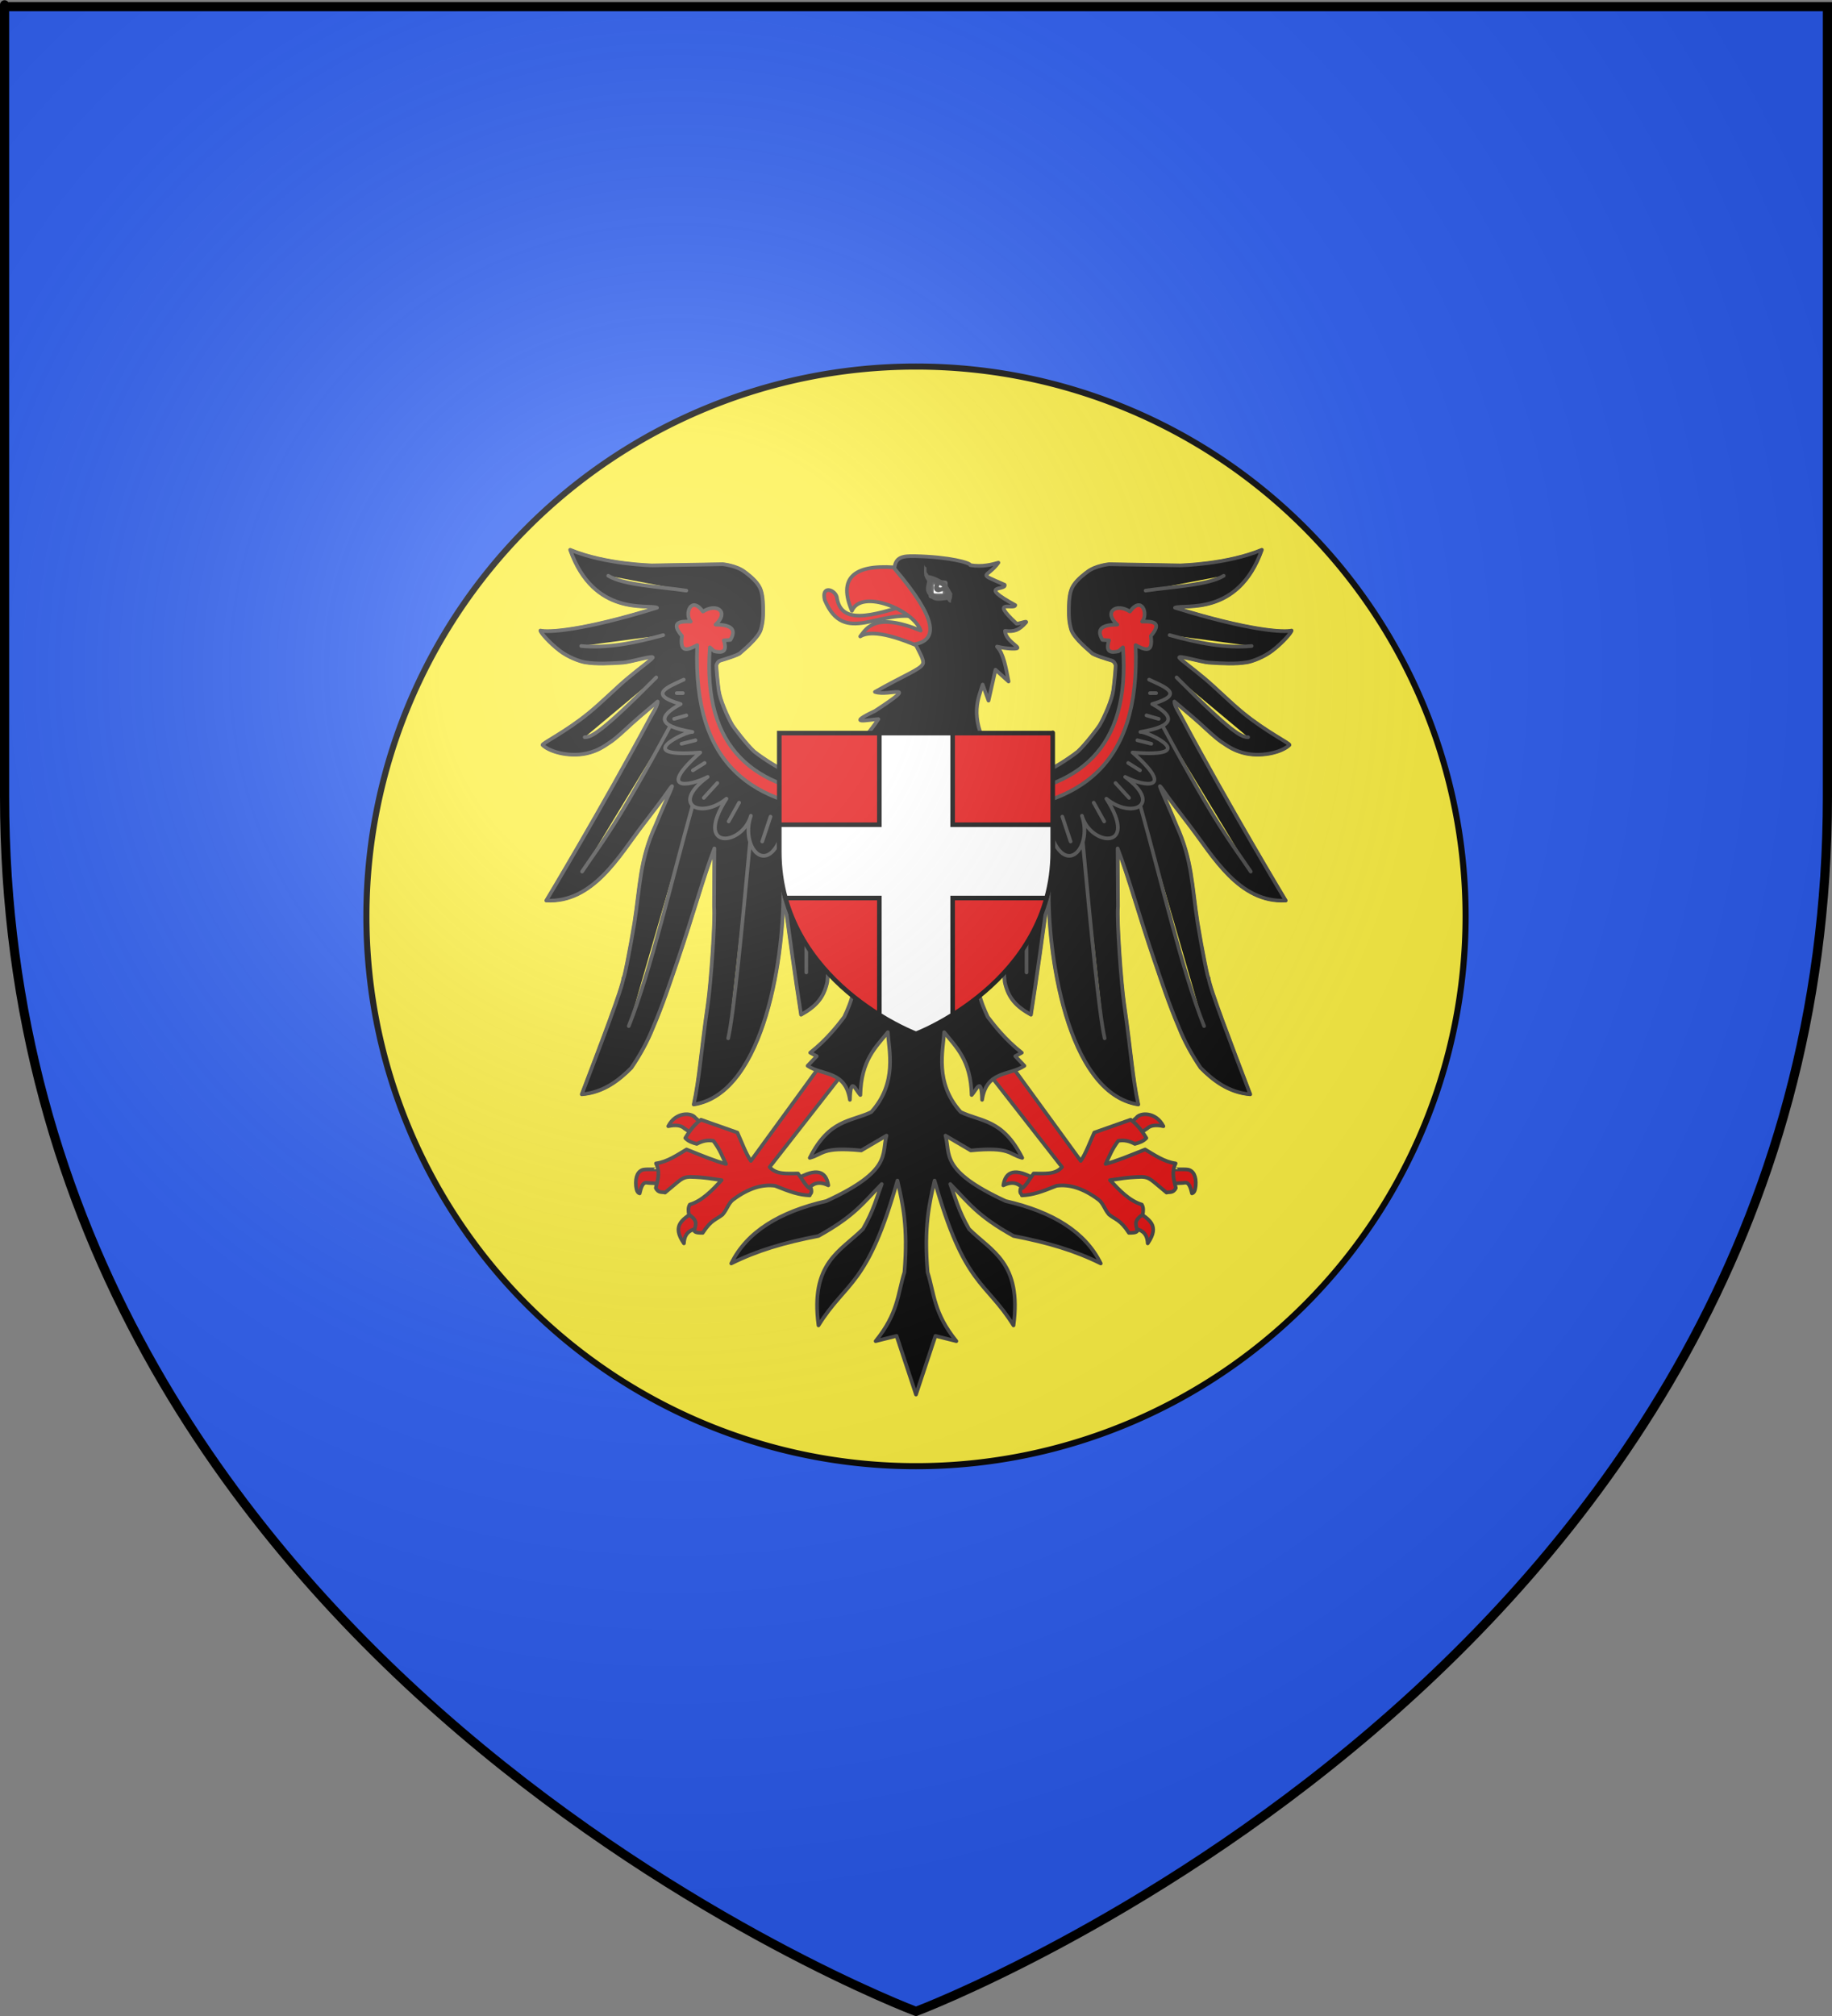 <?xml version="1.0" encoding="UTF-8" standalone="no"?>
<!-- Created with Inkscape (http://www.inkscape.org/) -->
<svg
   xmlns:svg="http://www.w3.org/2000/svg"
   xmlns="http://www.w3.org/2000/svg"
   xmlns:xlink="http://www.w3.org/1999/xlink"
   version="1.0"
   width="600"
   height="660"
   id="svg2">
  <rect width="100%" height="100%" fill="#808080" stroke="none"/>
  <desc
     id="desc4">Flag of Canton of Valais (Wallis)</desc>
  <defs
     id="defs6">
    <linearGradient
       id="linearGradient2893">
      <stop
         id="stop2895"
         style="stop-color:#ffffff;stop-opacity:0.314"
         offset="0" />
      <stop
         id="stop2897"
         style="stop-color:#ffffff;stop-opacity:0.251"
         offset="0.19" />
      <stop
         id="stop2901"
         style="stop-color:#6b6b6b;stop-opacity:0.125"
         offset="0.6" />
      <stop
         id="stop2899"
         style="stop-color:#000000;stop-opacity:0.125"
         offset="1" />
    </linearGradient>
    <linearGradient
       id="linearGradient2885">
      <stop
         id="stop2887"
         style="stop-color:#ffffff;stop-opacity:1"
         offset="0" />
      <stop
         id="stop2891"
         style="stop-color:#ffffff;stop-opacity:1"
         offset="0.229" />
      <stop
         id="stop2889"
         style="stop-color:#000000;stop-opacity:1"
         offset="1" />
    </linearGradient>
    <linearGradient
       id="linearGradient2955">
      <stop
         id="stop2867"
         style="stop-color:#fd0000;stop-opacity:1"
         offset="0" />
      <stop
         id="stop2873"
         style="stop-color:#e77275;stop-opacity:0.659"
         offset="0.5" />
      <stop
         id="stop2959"
         style="stop-color:#000000;stop-opacity:0.323"
         offset="1" />
    </linearGradient>
    <radialGradient
       cx="225.524"
       cy="218.901"
       r="300"
       fx="225.524"
       fy="218.901"
       id="radialGradient2961"
       xlink:href="#linearGradient2955"
       gradientUnits="userSpaceOnUse"
       gradientTransform="matrix(-4.167939e-4,2.183,-1.884,-3.599562e-4,615.597,-289.121)" />
    <polygon
       points="0,-1 0.588,0.809 -0.951,-0.309 0.951,-0.309 -0.588,0.809 0,-1 "
       transform="scale(53,53)"
       id="star" />
    <clipPath
       id="clip">
      <path
         d="M 0,-200 L 0,600 L 300,600 L 300,-200 L 0,-200 z"
         id="path10" />
    </clipPath>
    <radialGradient
       cx="225.524"
       cy="218.901"
       r="300"
       fx="225.524"
       fy="218.901"
       id="radialGradient1911"
       xlink:href="#linearGradient2955"
       gradientUnits="userSpaceOnUse"
       gradientTransform="matrix(-4.167939e-4,2.183,-1.884,-3.599562e-4,615.597,-289.121)" />
    <radialGradient
       cx="225.524"
       cy="218.901"
       r="300"
       fx="225.524"
       fy="218.901"
       id="radialGradient2865"
       xlink:href="#linearGradient2955"
       gradientUnits="userSpaceOnUse"
       gradientTransform="matrix(0,1.749,-1.593,-1.049767e-7,551.788,-191.29)" />
    <radialGradient
       cx="225.524"
       cy="218.901"
       r="300"
       fx="225.524"
       fy="218.901"
       id="radialGradient2871"
       xlink:href="#linearGradient2955"
       gradientUnits="userSpaceOnUse"
       gradientTransform="matrix(0,1.386,-1.323,-5.741131e-8,-158.082,-109.541)" />
    <radialGradient
       cx="221.445"
       cy="226.331"
       r="300"
       fx="221.445"
       fy="226.331"
       id="radialGradient3163"
       xlink:href="#linearGradient2893"
       gradientUnits="userSpaceOnUse"
       gradientTransform="matrix(1.353,0,0,1.349,-77.629,-85.747)" />
  </defs>
  <g
     id="layer3"
     style="display:inline">
    <path
       d="M 300,658.5 C 300,658.5 598.5,546.18 598.5,260.728 C 598.5,-24.723 598.5,2.176 598.5,2.176 L 1.5,2.176 L 1.5,260.728 C 1.5,546.18 300,658.5 300,658.5 z"
       id="path2855"
       style="fill:#2b5df2;fill-opacity:1;fill-rule:evenodd;stroke:none;stroke-width:1px;stroke-linecap:butt;stroke-linejoin:miter;stroke-opacity:1" />
    <path
       d="M 480,300 A 180,180 0 1 1 120,300 A 180,180 0 1 1 480,300 z"
       id="path2410"
       style="fill:#fcef3c;fill-opacity:1;stroke:#000000;stroke-width:2;stroke-linejoin:bevel;stroke-miterlimit:4;stroke-dasharray:none;stroke-opacity:1" />
    <g
       transform="matrix(0.2,0,0,0.2,228.493,210.02)"
       id="g2675"
       style="opacity:1;stroke:#404040;stroke-opacity:1;display:inline">
      <g
         id="g42915"
         style="stroke:#404040;stroke-opacity:1">
        <g
           id="g5442"
           style="stroke:#404040;stroke-opacity:1">
          <path
             d="M 233.939,227.532 L 224.343,220.966 C 219.797,223.239 159.188,216.925 143.278,211.37 C 127.368,205.814 95.713,182.999 92.518,180.055 C 79.697,168.244 58.899,140.525 56.885,137.123 C 48.869,123.588 36.605,95.411 34.495,80.007 C 32.377,64.54 30.228,39.618 30.733,38.356 C 31.238,37.093 32.625,32.504 37.465,31.057 C 42.909,29.43 66.233,22.38 69.494,19.004 C 72.102,16.304 99.344,-5.198 103.507,-19.728 C 107.073,-32.173 107.208,-40.916 107.208,-50.007 C 107.208,-59.099 107.165,-72.952 103.63,-83.812 C 100.094,-94.671 90.036,-104.346 76.399,-114.448 C 62.762,-124.549 41.253,-126.526 41.253,-126.526 L -74.201,-124.567 C -74.318,-124.544 -150.84,-126.012 -208.803,-150.099 C -169.783,-39.966 -80.627,-61.629 -66.581,-55.311 C -188.695,-17.366 -245.587,-14.683 -257.5,-17.935 C -257.314,-14.617 -242.587,2.315 -225.742,15.166 C -212.116,25.561 -193.235,32.637 -184.264,34.088 C -165.452,37.131 -144.752,35.976 -122.413,34.547 C -109.915,33.747 -70.389,21.524 -73.652,26.512 C -76.213,30.425 -93.772,42.635 -115.258,60.705 C -134.135,76.581 -156.009,98.712 -177.587,116.458 C -216.178,148.196 -256.217,167.28 -253.964,169.448 C -241.226,181.709 -205.794,190.426 -176.375,181.76 C -163.746,178.04 -155.885,173.576 -142.087,164.039 C -131.424,156.67 -116.59,142.323 -107.795,134.386 C -91.104,119.322 -75.424,106.858 -65.571,98.233 C -65.602,105.009 -70.82,112.274 -77.188,123.991 C -156.99,272.989 -247.904,424.007 -247.904,424.007 C -171.49,428.22 -128.32,350.517 -91.57,302.619 C -44.795,241.657 -55.478,254.415 -45.368,240.664 C -35.258,226.913 -47.784,249.343 -69.107,301.273 C -94.936,357.625 -94.273,400.799 -103.56,460.133 C -110.721,504.413 -121.358,556.917 -121.634,550.781 C -122.633,565.563 -159.303,660.959 -189.82,741.195 C -153.763,738.288 -127.885,717.343 -108.502,697.758 C -94.108,676.437 -82.157,654.764 -73.147,632.098 C -56.727,593.861 -44.836,557.255 -32.868,522.291 C -7.793,449.04 9.71,384.384 27.363,338.649 L 26.802,433.751 C 28.93,456.471 21.46,560.497 16.832,592.335 C 5.579,669.75 2.861,715.707 -6.477,757.862 C 112.195,739.399 142.733,502.353 139.995,404.814 C 149.76,477.766 159.525,548.614 169.289,610.885 C 193.006,597.647 206.402,584.027 212.221,557.347 C 217.44,483.571 223.669,420.134 228.888,357.842 L 277.881,262.887 L 233.939,227.532 z"
             id="path2764"
             style="fill:none;fill-opacity:1;fill-rule:nonzero;stroke:#404040;stroke-width:5;stroke-linecap:butt;stroke-linejoin:round;marker:none;marker-start:none;marker-mid:none;marker-end:none;stroke-miterlimit:4;stroke-dashoffset:0;stroke-opacity:1;visibility:visible;display:inline;overflow:visible" />
          <path
             d="M 481.132,227.532 L 490.729,220.966 C 495.274,223.239 555.883,216.925 571.793,211.37 C 587.703,205.814 619.358,182.999 622.553,180.055 C 635.375,168.244 656.173,140.525 658.187,137.123 C 666.202,123.588 678.466,95.411 680.576,80.007 C 682.694,64.54 684.844,39.618 684.339,38.356 C 683.834,37.093 682.446,32.504 677.607,31.057 C 672.163,29.43 648.838,22.38 645.578,19.004 C 642.969,16.304 615.728,-5.198 611.564,-19.728 C 607.999,-32.173 607.863,-40.916 607.863,-50.007 C 607.863,-59.099 607.906,-72.952 611.442,-83.812 C 614.977,-94.671 625.035,-104.346 638.673,-114.448 C 652.31,-124.549 673.819,-126.526 673.819,-126.526 L 789.272,-124.567 C 789.389,-124.544 865.911,-126.012 923.875,-150.099 C 884.854,-39.966 795.698,-61.629 781.652,-55.311 C 903.766,-17.366 960.659,-14.683 972.571,-17.935 C 972.385,-14.617 957.658,2.315 940.814,15.166 C 927.188,25.561 908.306,32.637 899.335,34.088 C 880.523,37.131 859.823,35.976 837.484,34.547 C 824.986,33.747 785.46,21.524 788.724,26.512 C 791.284,30.425 808.843,42.635 830.329,60.705 C 849.207,76.581 871.081,98.712 892.658,116.458 C 931.25,148.196 971.288,167.28 969.036,169.448 C 956.298,181.709 920.866,190.426 891.446,181.76 C 878.817,178.04 870.957,173.576 857.158,164.039 C 846.495,156.67 831.661,142.323 822.866,134.386 C 806.175,119.322 790.495,106.858 780.642,98.233 C 780.674,105.009 785.891,112.274 792.259,123.991 C 872.061,272.989 962.975,424.007 962.975,424.007 C 886.561,428.22 843.391,350.517 806.641,302.619 C 759.867,241.657 770.55,254.415 760.439,240.664 C 750.329,226.913 762.856,249.343 784.178,301.273 C 810.007,357.625 809.345,400.799 818.632,460.133 C 825.792,504.413 836.429,556.917 836.706,550.781 C 837.704,565.563 874.374,660.959 904.891,741.195 C 868.834,738.288 842.957,717.343 823.574,697.758 C 809.179,676.437 797.229,654.764 788.218,632.098 C 771.798,593.861 759.908,557.255 747.939,522.291 C 722.864,449.04 705.362,384.384 687.708,338.649 L 688.269,433.751 C 686.142,456.471 693.611,560.497 698.239,592.335 C 709.493,669.75 712.21,715.707 721.548,757.862 C 602.876,739.399 572.338,502.353 575.076,404.814 C 565.311,477.766 555.547,548.614 545.782,610.885 C 522.065,597.647 508.669,584.027 502.85,557.347 C 497.631,483.571 491.402,420.134 486.183,357.842 L 437.19,262.887 L 481.132,227.532 z"
             id="path5440"
             style="fill:none;fill-opacity:1;fill-rule:nonzero;stroke:#404040;stroke-width:5;stroke-linecap:butt;stroke-linejoin:round;marker:none;marker-start:none;marker-mid:none;marker-end:none;stroke-miterlimit:4;stroke-dashoffset:0;stroke-opacity:1;visibility:visible;display:inline;overflow:visible" />
        </g>
        <g
           id="g14357"
           style="fill:#ffffff;fill-opacity:1;stroke:#404040;stroke-width:6;stroke-linecap:round;stroke-linejoin:round;stroke-miterlimit:4;stroke-dasharray:none;stroke-opacity:1">
          <g
             id="g12549"
             style="fill:#ffffff;fill-opacity:1;stroke:#404040;stroke-width:6;stroke-linecap:round;stroke-linejoin:round;stroke-miterlimit:4;stroke-dasharray:none;stroke-opacity:1">
            <g
               id="g12543"
               style="fill:#ffffff;fill-opacity:1;stroke:#404040;stroke-width:6;stroke-linecap:round;stroke-linejoin:round;stroke-miterlimit:4;stroke-dasharray:none;stroke-opacity:1">
              <path
                 d="M -54.394,887.559 C -54.3,886.984 -53.496,863.979 -53.511,864.178 C -53.525,864.377 -83.426,863.387 -88.58,864.488 C -97.384,866.37 -102.415,875.394 -101.015,891.243 C -100.21,896.499 -99.675,902.025 -94.954,903.365 C -90.172,881.355 -84.363,886.272 -79.29,886.349 C -73.159,886.443 -54.488,888.135 -54.394,887.559 z"
                 id="path6333"
                 style="opacity:1;fill:#e20909;fill-opacity:1;fill-rule:nonzero;stroke:#404040;stroke-width:6;stroke-linecap:round;stroke-linejoin:round;marker:none;marker-start:none;marker-mid:none;marker-end:none;stroke-miterlimit:4;stroke-dasharray:none;stroke-dashoffset:0;stroke-opacity:1;visibility:visible;display:inline;overflow:visible" />
              <path
                 d="M 10,792.005 L -5.714,807.719 L -21.786,797.005 C -27.043,791.938 -36.203,790.722 -48.214,793.434 C -35.924,769.584 -10.156,770.846 -3.929,779.505 L 10,792.005 z"
                 id="path8112"
                 style="opacity:1;fill:#e20909;fill-opacity:1;fill-rule:nonzero;stroke:#404040;stroke-width:6;stroke-linecap:round;stroke-linejoin:round;marker:none;marker-start:none;marker-mid:none;marker-end:none;stroke-miterlimit:4;stroke-dasharray:none;stroke-dashoffset:0;stroke-opacity:1;visibility:visible;display:inline;overflow:visible" />
              <path
                 d="M 5.714,959.148 C 18.718,955.994 10.534,920.592 -6.786,933.434 C -24.106,946.275 -43.12,955.381 -22.5,985.219 C -21.457,963.665 -7.289,962.302 5.714,959.148 z"
                 id="path9884"
                 style="opacity:1;fill:#e20909;fill-opacity:1;fill-rule:nonzero;stroke:#404040;stroke-width:6;stroke-linecap:round;stroke-linejoin:round;marker:none;marker-start:none;marker-mid:none;marker-end:none;stroke-miterlimit:4;stroke-dasharray:none;stroke-dashoffset:0;stroke-opacity:1;visibility:visible;display:inline;overflow:visible" />
              <path
                 d="M 162.857,879.505 C 193.264,862.045 210.188,865.774 213.929,890.219 C 197.768,882.443 187.252,887.208 179.643,898.434"
                 id="path11656"
                 style="opacity:1;fill:#e20909;fill-opacity:1;fill-rule:nonzero;stroke:#404040;stroke-width:6;stroke-linecap:round;stroke-linejoin:round;marker:none;marker-start:none;marker-mid:none;marker-end:none;stroke-miterlimit:4;stroke-dasharray:none;stroke-dashoffset:0;stroke-opacity:1;visibility:visible;display:inline;overflow:visible" />
            </g>
            <path
               d="M 245.714,696.648 L 211.429,679.505 L 87.143,850.219 C 78.675,838.004 72.269,819.602 65,803.791 L 5.418,782.781 C -3.642,789.014 -12.562,799.755 -20.296,812.781 C -14.876,818.583 -8.165,820.511 -1.429,822.362 C 7.619,817.44 16.667,815.551 25.714,817.362 C 36.78,832.062 40.25,842.963 46.429,855.219 C 29.662,850.837 8.944,842.375 -18.24,831.475 C -33.227,840.31 -49.469,851.766 -68.24,854.296 C -66.578,857.609 -65.531,860.846 -64.943,864.025 C -62.988,874.58 -66.091,884.504 -68.571,894.505 C -64.309,903.546 -57.775,900.426 -53.398,902.066 C -27.623,881.024 -26.083,876.868 -12.684,876.352 C 14.237,877.051 23.227,879.742 39.286,881.648 C 24.508,897.584 7.394,915.744 -12.857,921.648 C -15.728,926.326 -15.423,932.063 -14.286,938.076 C 2.933,949.584 -4.951,956.134 -5.296,965.133 C -3.325,967.787 2.336,967.981 8.276,967.99 C 22.299,946.247 30.306,946.563 40.714,938.076 C 48.124,929.715 50.369,919.416 57.894,913.766 C 83.467,894.567 106.19,888.193 126.724,890.934 C 151.453,900.9 165.896,905.965 183.571,906.648 C 184.173,903.088 187.644,904.258 185.801,895.811 C 178.658,894.704 171.515,880.508 164.372,870.811 C 147.167,870.68 128.643,873.189 117.857,860.219 L 245.714,696.648 z"
               id="path5446"
               style="opacity:1;fill:#e20909;fill-opacity:1;fill-rule:nonzero;stroke:#404040;stroke-width:6;stroke-linecap:round;stroke-linejoin:round;marker:none;marker-start:none;marker-mid:none;marker-end:none;stroke-miterlimit:4;stroke-dasharray:none;stroke-dashoffset:0;stroke-opacity:1;visibility:visible;display:inline;overflow:visible" />
          </g>
          <g
             transform="matrix(-1,0,0,1,714.467,0)"
             id="g12557"
             style="fill:#ffffff;fill-opacity:1;stroke:#404040;stroke-width:6;stroke-linecap:round;stroke-linejoin:round;stroke-miterlimit:4;stroke-dasharray:none;stroke-opacity:1">
            <g
               id="g12559"
               style="fill:#ffffff;fill-opacity:1;stroke:#404040;stroke-width:6;stroke-linecap:round;stroke-linejoin:round;stroke-miterlimit:4;stroke-dasharray:none;stroke-opacity:1">
              <path
                 d="M -54.394,887.559 C -54.3,886.984 -53.496,863.979 -53.511,864.178 C -53.525,864.377 -83.426,863.387 -88.58,864.488 C -97.384,866.37 -102.415,875.394 -101.015,891.243 C -100.21,896.499 -99.675,902.025 -94.954,903.365 C -90.172,881.355 -84.363,886.272 -79.29,886.349 C -73.159,886.443 -54.488,888.135 -54.394,887.559 z"
                 id="path12561"
                 style="opacity:1;fill:#e20909;fill-opacity:1;fill-rule:nonzero;stroke:#404040;stroke-width:6;stroke-linecap:round;stroke-linejoin:round;marker:none;marker-start:none;marker-mid:none;marker-end:none;stroke-miterlimit:4;stroke-dasharray:none;stroke-dashoffset:0;stroke-opacity:1;visibility:visible;display:inline;overflow:visible" />
              <path
                 d="M 10,792.005 L -5.714,807.719 L -21.786,797.005 C -27.043,791.938 -36.203,790.722 -48.214,793.434 C -35.924,769.584 -10.156,770.846 -3.929,779.505 L 10,792.005 z"
                 id="path12563"
                 style="opacity:1;fill:#e20909;fill-opacity:1;fill-rule:nonzero;stroke:#404040;stroke-width:6;stroke-linecap:round;stroke-linejoin:round;marker:none;marker-start:none;marker-mid:none;marker-end:none;stroke-miterlimit:4;stroke-dasharray:none;stroke-dashoffset:0;stroke-opacity:1;visibility:visible;display:inline;overflow:visible" />
              <path
                 d="M 5.714,959.148 C 18.718,955.994 10.534,920.592 -6.786,933.434 C -24.106,946.275 -43.12,955.381 -22.5,985.219 C -21.457,963.665 -7.289,962.302 5.714,959.148 z"
                 id="path12565"
                 style="opacity:1;fill:#e20909;fill-opacity:1;fill-rule:nonzero;stroke:#404040;stroke-width:6;stroke-linecap:round;stroke-linejoin:round;marker:none;marker-start:none;marker-mid:none;marker-end:none;stroke-miterlimit:4;stroke-dasharray:none;stroke-dashoffset:0;stroke-opacity:1;visibility:visible;display:inline;overflow:visible" />
              <path
                 d="M 162.857,879.505 C 193.264,862.045 210.188,865.774 213.929,890.219 C 197.768,882.443 187.252,887.208 179.643,898.434"
                 id="path12567"
                 style="opacity:1;fill:#e20909;fill-opacity:1;fill-rule:nonzero;stroke:#404040;stroke-width:6;stroke-linecap:round;stroke-linejoin:round;marker:none;marker-start:none;marker-mid:none;marker-end:none;stroke-miterlimit:4;stroke-dasharray:none;stroke-dashoffset:0;stroke-opacity:1;visibility:visible;display:inline;overflow:visible" />
            </g>
            <path
               d="M 245.714,696.648 L 211.429,679.505 L 87.143,850.219 C 78.675,838.004 72.269,819.602 65,803.791 L 5.418,782.781 C -3.642,789.014 -12.562,799.755 -20.296,812.781 C -14.876,818.583 -8.165,820.511 -1.429,822.362 C 7.619,817.44 16.667,815.551 25.714,817.362 C 36.78,832.062 40.25,842.963 46.429,855.219 C 29.662,850.837 8.944,842.375 -18.24,831.475 C -33.227,840.31 -49.469,851.766 -68.24,854.296 C -66.578,857.609 -65.531,860.846 -64.943,864.025 C -62.988,874.58 -66.091,884.504 -68.571,894.505 C -64.309,903.546 -57.775,900.426 -53.398,902.066 C -27.623,881.024 -26.083,876.868 -12.684,876.352 C 14.237,877.051 23.227,879.742 39.286,881.648 C 24.508,897.584 7.394,915.744 -12.857,921.648 C -15.728,926.326 -15.423,932.063 -14.286,938.076 C 2.933,949.584 -4.951,956.134 -5.296,965.133 C -3.325,967.787 2.336,967.981 8.276,967.99 C 22.299,946.247 30.306,946.563 40.714,938.076 C 48.124,929.715 50.369,919.416 57.894,913.766 C 83.467,894.567 106.19,888.193 126.724,890.934 C 151.453,900.9 165.896,905.965 183.571,906.648 C 184.173,903.088 187.644,904.258 185.801,895.811 C 178.658,894.704 171.515,880.508 164.372,870.811 C 147.167,870.68 128.643,873.189 117.857,860.219 L 245.714,696.648 z"
               id="path12569"
               style="opacity:1;fill:#e20909;fill-opacity:1;fill-rule:nonzero;stroke:#404040;stroke-width:6;stroke-linecap:round;stroke-linejoin:round;marker:none;marker-start:none;marker-mid:none;marker-end:none;stroke-miterlimit:4;stroke-dasharray:none;stroke-dashoffset:0;stroke-opacity:1;visibility:visible;display:inline;overflow:visible" />
          </g>
        </g>
        <g
           transform="matrix(-1,0,0,1,715.071,0)"
           id="g14347"
           style="fill:#fcef3c;fill-opacity:1;stroke:#404040;stroke-width:6;stroke-miterlimit:4;stroke-dasharray:none;stroke-opacity:1">
          <path
             d="M 233.939,227.532 L 224.343,220.966 C 219.797,223.239 159.188,216.925 143.278,211.37 C 127.368,205.814 95.713,182.999 92.518,180.055 C 79.697,168.244 58.899,140.525 56.885,137.123 C 48.869,123.588 36.605,95.411 34.495,80.007 C 32.377,64.54 30.228,39.618 30.733,38.356 C 31.238,37.093 32.625,32.504 37.465,31.057 C 42.909,29.43 66.233,22.38 69.494,19.004 C 72.102,16.304 99.344,-5.198 103.507,-19.728 C 107.073,-32.173 107.208,-40.916 107.208,-50.007 C 107.208,-59.099 107.165,-72.952 103.63,-83.812 C 100.094,-94.671 90.036,-104.346 76.399,-114.448 C 62.762,-124.549 41.253,-126.526 41.253,-126.526 L -74.201,-124.567 C -74.318,-124.544 -150.84,-126.012 -208.803,-150.099 C -169.783,-39.966 -80.627,-61.629 -66.581,-55.311 C -188.695,-17.366 -245.587,-14.683 -257.5,-17.935 C -257.314,-14.617 -242.587,2.315 -225.742,15.166 C -212.116,25.561 -193.235,32.637 -184.264,34.088 C -165.452,37.131 -144.752,35.976 -122.413,34.547 C -109.915,33.747 -70.389,21.524 -73.652,26.512 C -76.213,30.425 -93.772,42.635 -115.258,60.705 C -134.135,76.581 -156.009,98.712 -177.587,116.458 C -216.178,148.196 -256.217,167.28 -253.964,169.448 C -241.226,181.709 -205.794,190.426 -176.375,181.76 C -163.746,178.04 -155.885,173.576 -142.087,164.039 C -131.424,156.67 -116.59,142.323 -107.795,134.386 C -91.104,119.322 -75.424,106.858 -65.571,98.233 C -65.602,105.009 -70.82,112.274 -77.188,123.991 C -156.99,272.989 -247.904,424.007 -247.904,424.007 C -171.49,428.22 -128.32,350.517 -91.57,302.619 C -44.795,241.657 -55.478,254.415 -45.368,240.664 C -35.258,226.913 -47.784,249.343 -69.107,301.273 C -94.936,357.625 -94.273,400.799 -103.56,460.133 C -110.721,504.413 -121.358,556.917 -121.634,550.781 C -122.633,565.563 -159.303,660.959 -189.82,741.195 C -153.763,738.288 -127.885,717.343 -108.502,697.758 C -94.108,676.437 -82.157,654.764 -73.147,632.098 C -56.727,593.861 -44.836,557.255 -32.868,522.291 C -7.793,449.04 9.71,384.384 27.363,338.649 L 26.802,433.751 C 28.93,456.471 21.46,560.497 16.832,592.335 C 5.579,669.75 2.861,715.707 -6.477,757.862 C 112.195,739.399 142.733,502.353 139.995,404.814 C 149.76,477.766 159.525,548.614 169.289,610.885 C 193.006,597.647 206.402,584.027 212.221,557.347 C 217.44,483.571 223.669,420.134 228.888,357.842 L 277.881,262.887 L 233.939,227.532 z"
             id="path14349"
             style="fill:#000000;fill-opacity:1;fill-rule:nonzero;stroke:#404040;stroke-width:6;stroke-linecap:butt;stroke-linejoin:round;marker:none;marker-start:none;marker-mid:none;marker-end:none;stroke-miterlimit:4;stroke-dasharray:none;stroke-dashoffset:0;stroke-opacity:1;visibility:visible;display:inline;overflow:visible" />
          <path
             d="M 481.132,227.532 L 490.729,220.966 C 495.274,223.239 555.883,216.925 571.793,211.37 C 587.703,205.814 619.358,182.999 622.553,180.055 C 635.375,168.244 656.173,140.525 658.187,137.123 C 666.202,123.588 678.466,95.411 680.576,80.007 C 682.694,64.54 684.844,39.618 684.339,38.356 C 683.834,37.093 682.446,32.504 677.607,31.057 C 672.163,29.43 648.838,22.38 645.578,19.004 C 642.969,16.304 615.728,-5.198 611.564,-19.728 C 607.999,-32.173 607.863,-40.916 607.863,-50.007 C 607.863,-59.099 607.906,-72.952 611.442,-83.812 C 614.977,-94.671 625.035,-104.346 638.673,-114.448 C 652.31,-124.549 673.819,-126.526 673.819,-126.526 L 789.272,-124.567 C 789.389,-124.544 865.911,-126.012 923.875,-150.099 C 884.854,-39.966 795.698,-61.629 781.652,-55.311 C 903.766,-17.366 960.659,-14.683 972.571,-17.935 C 972.385,-14.617 957.658,2.315 940.814,15.166 C 927.188,25.561 908.306,32.637 899.335,34.088 C 880.523,37.131 859.823,35.976 837.484,34.547 C 824.986,33.747 785.46,21.524 788.724,26.512 C 791.284,30.425 808.843,42.635 830.329,60.705 C 849.207,76.581 871.081,98.712 892.658,116.458 C 931.25,148.196 971.288,167.28 969.036,169.448 C 956.298,181.709 920.866,190.426 891.446,181.76 C 878.817,178.04 870.957,173.576 857.158,164.039 C 846.495,156.67 831.661,142.323 822.866,134.386 C 806.175,119.322 790.495,106.858 780.642,98.233 C 780.674,105.009 785.891,112.274 792.259,123.991 C 872.061,272.989 962.975,424.007 962.975,424.007 C 886.561,428.22 843.391,350.517 806.641,302.619 C 759.867,241.657 770.55,254.415 760.439,240.664 C 750.329,226.913 762.856,249.343 784.178,301.273 C 810.007,357.625 809.345,400.799 818.632,460.133 C 825.792,504.413 836.429,556.917 836.706,550.781 C 837.704,565.563 874.374,660.959 904.891,741.195 C 868.834,738.288 842.957,717.343 823.574,697.758 C 809.179,676.437 797.229,654.764 788.218,632.098 C 771.798,593.861 759.908,557.255 747.939,522.291 C 722.864,449.04 705.362,384.384 687.708,338.649 L 688.269,433.751 C 686.142,456.471 693.611,560.497 698.239,592.335 C 709.493,669.75 712.21,715.707 721.548,757.862 C 602.876,739.399 572.338,502.353 575.076,404.814 C 565.311,477.766 555.547,548.614 545.782,610.885 C 522.065,597.647 508.669,584.027 502.85,557.347 C 497.631,483.571 491.402,420.134 486.183,357.842 L 437.19,262.887 L 481.132,227.532 z"
             id="path14351"
             style="fill:#000000;fill-opacity:1;fill-rule:nonzero;stroke:#404040;stroke-width:6;stroke-linecap:butt;stroke-linejoin:round;marker:none;marker-start:none;marker-mid:none;marker-end:none;stroke-miterlimit:4;stroke-dasharray:none;stroke-dashoffset:0;stroke-opacity:1;visibility:visible;display:inline;overflow:visible" />
          <g
             id="g26880"
             style="fill:#fcef3c;fill-opacity:1;stroke:#404040;stroke-opacity:1">
            <g
               id="g25943"
               style="fill:#fcef3c;fill-opacity:1;stroke:#404040;stroke-linecap:round;stroke-linejoin:round;stroke-opacity:1">
              <path
                 d="M -190.714,7.362 C -148.179,11.431 -102.748,2.465 -56.429,-10.495"
                 transform="matrix(-1,0,0,1,715.071,0)"
                 id="path23256"
                 style="opacity:1;fill:#fcef3c;fill-opacity:1;fill-rule:nonzero;stroke:#404040;stroke-width:6;stroke-linecap:round;stroke-linejoin:round;marker:none;marker-start:none;marker-mid:none;marker-end:none;stroke-miterlimit:4;stroke-dasharray:none;stroke-dashoffset:0;stroke-opacity:1;visibility:visible;display:inline;overflow:visible" />
              <path
                 d="M -67.857,58.791 C -158.716,150.451 -174.578,156.649 -185,156.648"
                 transform="matrix(-1,0,0,1,715.071,0)"
                 id="path23258"
                 style="opacity:1;fill:#fcef3c;fill-opacity:1;fill-rule:nonzero;stroke:#404040;stroke-width:6;stroke-linecap:round;stroke-linejoin:round;marker:none;marker-start:none;marker-mid:none;marker-end:none;stroke-miterlimit:4;stroke-dasharray:none;stroke-dashoffset:0;stroke-opacity:1;visibility:visible;display:inline;overflow:visible" />
              <path
                 d="M -189.286,376.648 C -154.971,325.543 -136.44,307.026 -46.429,140.934"
                 transform="matrix(-1,0,0,1,715.071,0)"
                 id="path23260"
                 style="opacity:1;fill:#fcef3c;fill-opacity:1;fill-rule:nonzero;stroke:#404040;stroke-width:6;stroke-linecap:round;stroke-linejoin:round;marker:none;marker-start:none;marker-mid:none;marker-end:none;stroke-miterlimit:4;stroke-dasharray:none;stroke-dashoffset:0;stroke-opacity:1;visibility:visible;display:inline;overflow:visible" />
              <path
                 d="M -112.857,629.505 C -76.541,538.331 -43.197,392.659 -8.571,269.362"
                 transform="matrix(-1,0,0,1,715.071,0)"
                 id="path23262"
                 style="opacity:1;fill:#fcef3c;fill-opacity:1;fill-rule:nonzero;stroke:#404040;stroke-width:6;stroke-linecap:round;stroke-linejoin:round;marker:none;marker-start:none;marker-mid:none;marker-end:none;stroke-miterlimit:4;stroke-dasharray:none;stroke-dashoffset:0;stroke-opacity:1;visibility:visible;display:inline;overflow:visible" />
              <path
                 d="M 50,649.505 C 59.353,607.608 72.672,468.595 85.714,328.934"
                 transform="matrix(-1,0,0,1,715.071,0)"
                 id="path23264"
                 style="opacity:1;fill:#fcef3c;fill-opacity:1;fill-rule:nonzero;stroke:#404040;stroke-width:6;stroke-linecap:round;stroke-linejoin:round;marker:none;marker-start:none;marker-mid:none;marker-end:none;stroke-miterlimit:4;stroke-dasharray:none;stroke-dashoffset:0;stroke-opacity:1;visibility:visible;display:inline;overflow:visible" />
              <path
                 d="M 177.857,541.648 L 177.857,371.648"
                 transform="matrix(-1,0,0,1,715.071,0)"
                 id="path23266"
                 style="opacity:1;fill:#fcef3c;fill-opacity:1;fill-rule:nonzero;stroke:#404040;stroke-width:6;stroke-linecap:round;stroke-linejoin:round;marker:none;marker-start:none;marker-mid:none;marker-end:none;stroke-miterlimit:4;stroke-dasharray:none;stroke-dashoffset:0;stroke-opacity:1;visibility:visible;display:inline;overflow:visible" />
              <path
                 d="M 232.857,253.076 C 235.017,267.133 235.391,265.122 237.143,278.076 C 95.798,266.703 -8.919,208.502 -0.714,5.934 C -15.161,13.16 -29.837,20.845 -25.714,-9.066 C -44.174,-30.857 -30.617,-33.437 -11.429,-32.638 C -21.963,-45.397 -10.728,-75.45 8.571,-49.066 C 31.568,-63.73 52.178,-48.221 29.286,-27.638 C 52.105,-27.485 64.9,-21.762 53.571,-2.638 L 42.857,-1.924 C 49.165,17.885 39.674,18.732 27.143,15.934 L 20,9.505 C 7.477,176.257 93.305,242.201 232.857,253.076 z"
                 transform="matrix(-1,0,0,1,715.071,0)"
                 id="path25038"
                 style="opacity:1;fill:#e20909;fill-opacity:1;fill-rule:nonzero;stroke:#404040;stroke-width:6;stroke-linecap:round;stroke-linejoin:round;marker:none;marker-start:none;marker-mid:none;marker-end:none;stroke-miterlimit:4;stroke-dasharray:none;stroke-dashoffset:0;stroke-opacity:1;visibility:visible;display:inline;overflow:visible" />
              <path
                 d="M -22.857,62.362 C -48.732,74.595 -82.896,86.451 -27.857,102.362 C -63.897,121.847 -67.544,138.093 -8.571,148.076 C -18.271,146.125 -111.811,190.854 4.286,181.648 C -66.847,244.473 -15.695,238.104 16.429,221.648 C -45.659,267.278 5.405,291.511 47.143,257.362 C -7.648,342.809 73.212,335.088 87.143,285.219 C 68.244,339.588 119.424,393.715 142.857,299.505 C 137.982,403.233 195.731,373.092 205.714,313.076"
                 transform="matrix(-1,0,0,1,715.071,0)"
                 id="path25925"
                 style="opacity:1;fill:none;fill-opacity:1;fill-rule:nonzero;stroke:#404040;stroke-width:6;stroke-linecap:round;stroke-linejoin:round;marker:none;marker-start:none;marker-mid:none;marker-end:none;stroke-miterlimit:4;stroke-dasharray:none;stroke-dashoffset:0;stroke-opacity:1;visibility:visible;display:inline;overflow:visible" />
              <path
                 d="M -24.286,84.505 L -34.286,84.505"
                 transform="matrix(-1,0,0,1,715.071,0)"
                 id="path25927"
                 style="opacity:1;fill:#fcef3c;fill-opacity:1;fill-rule:nonzero;stroke:#404040;stroke-width:6;stroke-linecap:round;stroke-linejoin:round;marker:none;marker-start:none;marker-mid:none;marker-end:none;stroke-miterlimit:4;stroke-dasharray:none;stroke-dashoffset:0;stroke-opacity:1;visibility:visible;display:inline;overflow:visible" />
              <path
                 d="M -18.571,120.934 L -38.571,126.648"
                 transform="matrix(-1,0,0,1,715.071,0)"
                 id="path25929"
                 style="opacity:1;fill:#fcef3c;fill-opacity:1;fill-rule:nonzero;stroke:#404040;stroke-width:6;stroke-linecap:round;stroke-linejoin:round;marker:none;marker-start:none;marker-mid:none;marker-end:none;stroke-miterlimit:4;stroke-dasharray:none;stroke-dashoffset:0;stroke-opacity:1;visibility:visible;display:inline;overflow:visible" />
              <path
                 d="M -3.571,161.648 L -26.429,167.362"
                 transform="matrix(-1,0,0,1,715.071,0)"
                 id="path25931"
                 style="opacity:1;fill:#fcef3c;fill-opacity:1;fill-rule:nonzero;stroke:#404040;stroke-width:6;stroke-linecap:round;stroke-linejoin:round;marker:none;marker-start:none;marker-mid:none;marker-end:none;stroke-miterlimit:4;stroke-dasharray:none;stroke-dashoffset:0;stroke-opacity:1;visibility:visible;display:inline;overflow:visible" />
              <path
                 d="M 11.429,198.791 L -7.857,210.934"
                 transform="matrix(-1,0,0,1,715.071,0)"
                 id="path25933"
                 style="opacity:1;fill:#fcef3c;fill-opacity:1;fill-rule:nonzero;stroke:#404040;stroke-width:6;stroke-linecap:round;stroke-linejoin:round;marker:none;marker-start:none;marker-mid:none;marker-end:none;stroke-miterlimit:4;stroke-dasharray:none;stroke-dashoffset:0;stroke-opacity:1;visibility:visible;display:inline;overflow:visible" />
              <path
                 d="M 32.143,231.648 L 10,255.934"
                 transform="matrix(-1,0,0,1,715.071,0)"
                 id="path25935"
                 style="opacity:1;fill:#fcef3c;fill-opacity:1;fill-rule:nonzero;stroke:#404040;stroke-width:6;stroke-linecap:round;stroke-linejoin:round;marker:none;marker-start:none;marker-mid:none;marker-end:none;stroke-miterlimit:4;stroke-dasharray:none;stroke-dashoffset:0;stroke-opacity:1;visibility:visible;display:inline;overflow:visible" />
              <path
                 d="M 67.857,263.791 L 50.714,294.505"
                 transform="matrix(-1,0,0,1,715.071,0)"
                 id="path25937"
                 style="opacity:1;fill:#fcef3c;fill-opacity:1;fill-rule:nonzero;stroke:#404040;stroke-width:6;stroke-linecap:round;stroke-linejoin:round;marker:none;marker-start:none;marker-mid:none;marker-end:none;stroke-miterlimit:4;stroke-dasharray:none;stroke-dashoffset:0;stroke-opacity:1;visibility:visible;display:inline;overflow:visible" />
              <path
                 d="M 119.286,286.648 L 105.714,327.362"
                 transform="matrix(-1,0,0,1,715.071,0)"
                 id="path25939"
                 style="opacity:1;fill:#fcef3c;fill-opacity:1;fill-rule:nonzero;stroke:#404040;stroke-width:6;stroke-linecap:round;stroke-linejoin:round;marker:none;marker-start:none;marker-mid:none;marker-end:none;stroke-miterlimit:4;stroke-dasharray:none;stroke-dashoffset:0;stroke-opacity:1;visibility:visible;display:inline;overflow:visible" />
              <path
                 d="M 175,308.076 L 167.857,340.934"
                 transform="matrix(-1,0,0,1,715.071,0)"
                 id="path25941"
                 style="opacity:1;fill:#fcef3c;fill-opacity:1;fill-rule:nonzero;stroke:#404040;stroke-width:6;stroke-linecap:round;stroke-linejoin:round;marker:none;marker-start:none;marker-mid:none;marker-end:none;stroke-miterlimit:4;stroke-dasharray:none;stroke-dashoffset:0;stroke-opacity:1;visibility:visible;display:inline;overflow:visible" />
              <path
                 d="M -18.571,-83.352 C -64.781,-89.951 -121.158,-92.314 -146.429,-107.638"
                 transform="matrix(-1,0,0,1,715.071,0)"
                 id="path23254"
                 style="opacity:1;fill:#fcef3c;fill-opacity:1;fill-rule:nonzero;stroke:#404040;stroke-width:6;stroke-linecap:round;stroke-linejoin:round;marker:none;marker-start:none;marker-mid:none;marker-end:none;stroke-miterlimit:4;stroke-dasharray:none;stroke-dashoffset:0;stroke-opacity:1;visibility:visible;display:inline;overflow:visible" />
            </g>
            <g
               transform="matrix(-1,0,0,1,713.714,0)"
               id="g26846"
               style="fill:#fcef3c;fill-opacity:1;stroke:#404040;stroke-linecap:round;stroke-linejoin:round;stroke-opacity:1">
              <path
                 d="M -190.714,7.362 C -148.179,11.431 -102.748,2.465 -56.429,-10.495"
                 transform="matrix(-1,0,0,1,715.071,0)"
                 id="path26848"
                 style="opacity:1;fill:#fcef3c;fill-opacity:1;fill-rule:nonzero;stroke:#404040;stroke-width:6;stroke-linecap:round;stroke-linejoin:round;marker:none;marker-start:none;marker-mid:none;marker-end:none;stroke-miterlimit:4;stroke-dasharray:none;stroke-dashoffset:0;stroke-opacity:1;visibility:visible;display:inline;overflow:visible" />
              <path
                 d="M -67.857,58.791 C -158.716,150.451 -174.578,156.649 -185,156.648"
                 transform="matrix(-1,0,0,1,715.071,0)"
                 id="path26850"
                 style="opacity:1;fill:#fcef3c;fill-opacity:1;fill-rule:nonzero;stroke:#404040;stroke-width:6;stroke-linecap:round;stroke-linejoin:round;marker:none;marker-start:none;marker-mid:none;marker-end:none;stroke-miterlimit:4;stroke-dasharray:none;stroke-dashoffset:0;stroke-opacity:1;visibility:visible;display:inline;overflow:visible" />
              <path
                 d="M -189.286,376.648 C -154.971,325.543 -136.44,307.026 -46.429,140.934"
                 transform="matrix(-1,0,0,1,715.071,0)"
                 id="path26852"
                 style="opacity:1;fill:#fcef3c;fill-opacity:1;fill-rule:nonzero;stroke:#404040;stroke-width:6;stroke-linecap:round;stroke-linejoin:round;marker:none;marker-start:none;marker-mid:none;marker-end:none;stroke-miterlimit:4;stroke-dasharray:none;stroke-dashoffset:0;stroke-opacity:1;visibility:visible;display:inline;overflow:visible" />
              <path
                 d="M -112.857,629.505 C -76.541,538.331 -43.197,392.659 -8.571,269.362"
                 transform="matrix(-1,0,0,1,715.071,0)"
                 id="path26854"
                 style="opacity:1;fill:#fcef3c;fill-opacity:1;fill-rule:nonzero;stroke:#404040;stroke-width:6;stroke-linecap:round;stroke-linejoin:round;marker:none;marker-start:none;marker-mid:none;marker-end:none;stroke-miterlimit:4;stroke-dasharray:none;stroke-dashoffset:0;stroke-opacity:1;visibility:visible;display:inline;overflow:visible" />
              <path
                 d="M 50,649.505 C 59.353,607.608 72.672,468.595 85.714,328.934"
                 transform="matrix(-1,0,0,1,715.071,0)"
                 id="path26856"
                 style="opacity:1;fill:#fcef3c;fill-opacity:1;fill-rule:nonzero;stroke:#404040;stroke-width:6;stroke-linecap:round;stroke-linejoin:round;marker:none;marker-start:none;marker-mid:none;marker-end:none;stroke-miterlimit:4;stroke-dasharray:none;stroke-dashoffset:0;stroke-opacity:1;visibility:visible;display:inline;overflow:visible" />
              <path
                 d="M 177.857,541.648 L 177.857,371.648"
                 transform="matrix(-1,0,0,1,715.071,0)"
                 id="path26858"
                 style="opacity:1;fill:#fcef3c;fill-opacity:1;fill-rule:nonzero;stroke:#404040;stroke-width:6;stroke-linecap:round;stroke-linejoin:round;marker:none;marker-start:none;marker-mid:none;marker-end:none;stroke-miterlimit:4;stroke-dasharray:none;stroke-dashoffset:0;stroke-opacity:1;visibility:visible;display:inline;overflow:visible" />
              <path
                 d="M 232.857,253.076 C 235.017,267.133 235.391,265.122 237.143,278.076 C 95.798,266.703 -8.919,208.502 -0.714,5.934 C -15.161,13.16 -29.837,20.845 -25.714,-9.066 C -44.174,-30.857 -30.617,-33.437 -11.429,-32.638 C -21.963,-45.397 -10.728,-75.45 8.571,-49.066 C 31.568,-63.73 52.178,-48.221 29.286,-27.638 C 52.105,-27.485 64.9,-21.762 53.571,-2.638 L 42.857,-1.924 C 49.165,17.885 39.674,18.732 27.143,15.934 L 20,9.505 C 7.477,176.257 93.305,242.201 232.857,253.076 z"
                 transform="matrix(-1,0,0,1,715.071,0)"
                 id="path26860"
                 style="opacity:1;fill:#e20909;fill-opacity:1;fill-rule:nonzero;stroke:#404040;stroke-width:6;stroke-linecap:round;stroke-linejoin:round;marker:none;marker-start:none;marker-mid:none;marker-end:none;stroke-miterlimit:4;stroke-dasharray:none;stroke-dashoffset:0;stroke-opacity:1;visibility:visible;display:inline;overflow:visible" />
              <path
                 d="M -22.857,62.362 C -48.732,74.595 -82.896,86.451 -27.857,102.362 C -63.897,121.847 -67.544,138.093 -8.571,148.076 C -18.271,146.125 -111.811,190.854 4.286,181.648 C -66.847,244.473 -15.695,238.104 16.429,221.648 C -45.659,267.278 5.405,291.511 47.143,257.362 C -7.648,342.809 73.212,335.088 87.143,285.219 C 68.244,339.588 119.424,393.715 142.857,299.505 C 137.982,403.233 195.731,373.092 205.714,313.076"
                 transform="matrix(-1,0,0,1,715.071,0)"
                 id="path26862"
                 style="opacity:1;fill:none;fill-opacity:1;fill-rule:nonzero;stroke:#404040;stroke-width:6;stroke-linecap:round;stroke-linejoin:round;marker:none;marker-start:none;marker-mid:none;marker-end:none;stroke-miterlimit:4;stroke-dasharray:none;stroke-dashoffset:0;stroke-opacity:1;visibility:visible;display:inline;overflow:visible" />
              <path
                 d="M -24.286,84.505 L -34.286,84.505"
                 transform="matrix(-1,0,0,1,715.071,0)"
                 id="path26864"
                 style="opacity:1;fill:#fcef3c;fill-opacity:1;fill-rule:nonzero;stroke:#404040;stroke-width:6;stroke-linecap:round;stroke-linejoin:round;marker:none;marker-start:none;marker-mid:none;marker-end:none;stroke-miterlimit:4;stroke-dasharray:none;stroke-dashoffset:0;stroke-opacity:1;visibility:visible;display:inline;overflow:visible" />
              <path
                 d="M -18.571,120.934 L -38.571,126.648"
                 transform="matrix(-1,0,0,1,715.071,0)"
                 id="path26866"
                 style="opacity:1;fill:#fcef3c;fill-opacity:1;fill-rule:nonzero;stroke:#404040;stroke-width:6;stroke-linecap:round;stroke-linejoin:round;marker:none;marker-start:none;marker-mid:none;marker-end:none;stroke-miterlimit:4;stroke-dasharray:none;stroke-dashoffset:0;stroke-opacity:1;visibility:visible;display:inline;overflow:visible" />
              <path
                 d="M -3.571,161.648 L -26.429,167.362"
                 transform="matrix(-1,0,0,1,715.071,0)"
                 id="path26868"
                 style="opacity:1;fill:#fcef3c;fill-opacity:1;fill-rule:nonzero;stroke:#404040;stroke-width:6;stroke-linecap:round;stroke-linejoin:round;marker:none;marker-start:none;marker-mid:none;marker-end:none;stroke-miterlimit:4;stroke-dasharray:none;stroke-dashoffset:0;stroke-opacity:1;visibility:visible;display:inline;overflow:visible" />
              <path
                 d="M 11.429,198.791 L -7.857,210.934"
                 transform="matrix(-1,0,0,1,715.071,0)"
                 id="path26870"
                 style="opacity:1;fill:#fcef3c;fill-opacity:1;fill-rule:nonzero;stroke:#404040;stroke-width:6;stroke-linecap:round;stroke-linejoin:round;marker:none;marker-start:none;marker-mid:none;marker-end:none;stroke-miterlimit:4;stroke-dasharray:none;stroke-dashoffset:0;stroke-opacity:1;visibility:visible;display:inline;overflow:visible" />
              <path
                 d="M 32.143,231.648 L 10,255.934"
                 transform="matrix(-1,0,0,1,715.071,0)"
                 id="path26872"
                 style="opacity:1;fill:#fcef3c;fill-opacity:1;fill-rule:nonzero;stroke:#404040;stroke-width:6;stroke-linecap:round;stroke-linejoin:round;marker:none;marker-start:none;marker-mid:none;marker-end:none;stroke-miterlimit:4;stroke-dasharray:none;stroke-dashoffset:0;stroke-opacity:1;visibility:visible;display:inline;overflow:visible" />
              <path
                 d="M 67.857,263.791 L 50.714,294.505"
                 transform="matrix(-1,0,0,1,715.071,0)"
                 id="path26874"
                 style="opacity:1;fill:#fcef3c;fill-opacity:1;fill-rule:nonzero;stroke:#404040;stroke-width:6;stroke-linecap:round;stroke-linejoin:round;marker:none;marker-start:none;marker-mid:none;marker-end:none;stroke-miterlimit:4;stroke-dasharray:none;stroke-dashoffset:0;stroke-opacity:1;visibility:visible;display:inline;overflow:visible" />
              <path
                 d="M 119.286,286.648 L 105.714,327.362"
                 transform="matrix(-1,0,0,1,715.071,0)"
                 id="path26876"
                 style="opacity:1;fill:#fcef3c;fill-opacity:1;fill-rule:nonzero;stroke:#404040;stroke-width:6;stroke-linecap:round;stroke-linejoin:round;marker:none;marker-start:none;marker-mid:none;marker-end:none;stroke-miterlimit:4;stroke-dasharray:none;stroke-dashoffset:0;stroke-opacity:1;visibility:visible;display:inline;overflow:visible" />
              <path
                 d="M 175,308.076 L 167.857,340.934"
                 transform="matrix(-1,0,0,1,715.071,0)"
                 id="path26878"
                 style="opacity:1;fill:#fcef3c;fill-opacity:1;fill-rule:nonzero;stroke:#404040;stroke-width:6;stroke-linecap:round;stroke-linejoin:round;marker:none;marker-start:none;marker-mid:none;marker-end:none;stroke-miterlimit:4;stroke-dasharray:none;stroke-dashoffset:0;stroke-opacity:1;visibility:visible;display:inline;overflow:visible" />
              <path
                 d="M 732.214,-83.352 C 778.424,-89.951 834.8,-92.314 860.071,-107.638"
                 id="path28728"
                 style="opacity:1;fill:#fcef3c;fill-opacity:1;fill-rule:nonzero;stroke:#404040;stroke-width:6;stroke-linecap:round;stroke-linejoin:round;marker:none;marker-start:none;marker-mid:none;marker-end:none;stroke-miterlimit:4;stroke-dasharray:none;stroke-dashoffset:0;stroke-opacity:1;visibility:visible;display:inline;overflow:visible" />
            </g>
          </g>
        </g>
        <g
           id="g36711"
           style="stroke:#404040;stroke-opacity:1">
          <g
             id="g35817"
             style="stroke:#404040;stroke-opacity:1;display:inline">
            <path
               d="M 363.655,-39.108 C 373.155,-35.999 377.98,-70.072 353.048,-63.351 C 281.316,-39.665 234.199,-27.702 227.789,-72.948 C 224.365,-85.319 202.174,-92.425 208.091,-67.897 C 240.426,8.477 297.611,-55.231 363.655,-39.108 z"
               id="path32275"
               style="opacity:1;fill:#e20909;fill-opacity:1;fill-rule:nonzero;stroke:#404040;stroke-width:6;stroke-linecap:butt;stroke-linejoin:round;marker:none;marker-start:none;marker-mid:none;marker-end:none;stroke-miterlimit:4;stroke-dasharray:none;stroke-dashoffset:0;stroke-opacity:1;visibility:visible;display:inline;overflow:visible" />
            <path
               d="M 419.718,-92.646 L 380.828,16.451 C 320.547,-11.794 283.361,-19.108 266.175,-8.298 C 276.888,-22.115 290.677,-48.298 365.17,-17.894 C 353.88,-51.342 268.419,-86.967 252.538,-50.219 C 230.467,-102.252 253.565,-125.971 321.734,-121.435 L 419.718,-92.646 z"
               id="path31388"
               style="opacity:1;fill:#e20909;fill-opacity:1;fill-rule:nonzero;stroke:#404040;stroke-width:6;stroke-linecap:round;stroke-linejoin:round;marker:none;marker-start:none;marker-mid:none;marker-end:none;stroke-miterlimit:4;stroke-dasharray:none;stroke-dashoffset:0;stroke-opacity:1;visibility:visible;display:inline;overflow:visible" />
          </g>
          <path
             d="M 259.104,190.702 C 194.46,211.346 245.595,201.438 242.143,205.934 C 201.766,218.865 227.852,365.655 256.429,568.076 C 250.952,591.032 245.476,602.688 240,614.505 C 230.628,626.83 211.891,651.445 184.286,673.076 L 195,678.791 L 180,694.505 C 204.225,710.929 241.944,701.717 249.286,750.219 C 250.524,710.485 257.978,733.415 266.429,742.362 C 267.791,684.862 291.81,664.143 311.429,639.505 C 312.959,668.801 327.638,722.145 284.286,770.219 C 250.39,786.468 215.712,781.586 183.571,845.219 C 205.72,839.507 202.689,826.744 267.857,833.076 L 309.286,808.791 C 300.737,838.943 319.178,865.954 210.714,915.934 C 134.03,933.462 80.27,966.272 55,1018.077 C 96.874,997.271 141.146,983.98 197.857,973.076 C 257.803,939.818 271.084,918.694 301.429,888.076 C 292.806,911.308 288.11,931.398 270.714,961.648 C 234.224,998.139 183.969,1016.442 197.857,1119.505 C 243.811,1045.809 278.085,1056.465 327.143,882.362 C 335.72,920.442 344.815,957.23 338.571,1032.362 C 327.382,1068.171 328.806,1098.935 291.429,1145.219 L 325.714,1136.648 L 357.536,1232.648 L 389.357,1136.648 L 423.643,1145.219 C 386.265,1098.935 387.689,1068.171 376.5,1032.362 C 370.256,957.23 379.351,920.442 387.928,882.362 C 436.987,1056.465 471.261,1045.809 517.214,1119.505 C 531.102,1016.442 480.847,998.139 444.357,961.648 C 426.962,931.398 422.265,911.308 413.643,888.076 C 443.988,918.694 457.268,939.818 517.214,973.076 C 573.926,983.98 618.197,997.271 660.071,1018.077 C 634.802,966.272 581.041,933.462 504.357,915.934 C 395.894,865.954 414.334,838.943 405.786,808.791 L 447.214,833.076 C 512.382,826.744 509.352,839.507 531.5,845.219 C 499.359,781.586 464.681,786.468 430.786,770.219 C 387.433,722.145 402.112,668.801 403.643,639.505 C 423.262,664.143 447.28,684.862 448.643,742.362 C 457.094,733.415 464.547,710.485 465.786,750.219 C 473.128,701.717 510.846,710.929 535.071,694.505 L 520.071,678.791 L 530.786,673.076 C 503.18,651.445 484.443,626.83 475.071,614.505 C 469.595,602.688 464.119,591.032 458.643,568.076 C 487.219,365.655 513.305,218.865 472.928,205.934 C 464.086,201.201 481.699,209.237 460.716,199.584 C 507.26,208.916 486.291,204.341 471.741,193.227 C 428.603,150.825 463.205,174.429 475.486,176.029 C 444.396,121.828 460.36,91.39 466.69,70.494 L 476.287,96.758 L 487.694,46.128 L 509.117,65.443 C 504.791,42.98 500.941,19.702 490.159,8.308 C 508.143,12.393 520.909,12.138 523.113,11.061 C 527.794,8.773 504.179,-1.168 503.291,-17.451 C 518.63,-15.719 526.006,-18.267 537.692,-31.259 C 541.261,-35.228 521.023,-27.011 521.892,-29.598 C 477.264,-71.106 518.442,-51.265 520.117,-59.52 C 456.872,-94.097 505.867,-82.83 502.735,-92.855 C 455.732,-113.636 473.291,-102.654 492.485,-129.072 C 481.716,-126.005 466.355,-121.715 446.487,-124.971 C 446.637,-128.956 411.131,-138.637 355.713,-139.75 C 336.355,-140.138 323.523,-138.632 322.239,-119.415 C 393.375,-35.91 392.781,-3.188 356.584,4.329 C 365.169,21.468 371.24,31.477 368.656,36.849 C 364.305,45.89 341.028,53.764 290.26,82.468 C 314.162,90.768 366.214,63.968 290.48,113.635 C 240.978,137.036 279.552,127.794 295.975,127.062 C 283.825,145.105 269.999,162.995 247.487,180.095 L 259.104,190.702 z"
             id="path13458"
             style="fill:#000000;fill-opacity:1;fill-rule:nonzero;stroke:#404040;stroke-width:6;stroke-linecap:butt;stroke-linejoin:round;marker:none;marker-start:none;marker-mid:none;marker-end:none;stroke-miterlimit:4;stroke-dasharray:none;stroke-dashoffset:0;stroke-opacity:1;visibility:visible;display:inline;overflow:visible" />
          <g
             id="g17940"
             style="stroke:#404040;stroke-opacity:1">
            <path
               d="M 382.321,-97.459 L 405.265,-95.763 L 405.357,-74.602 L 382.321,-74.602 L 382.321,-97.459 z"
               id="rect17052"
               style="fill:#ffffff;fill-opacity:1;fill-rule:nonzero;stroke:#404040;stroke-width:8;stroke-linejoin:round;stroke-miterlimit:4;stroke-opacity:1" />
            <path
               d="M 374.564,-121.626 C 373.41,-121.279 371.903,-122.907 371.241,-125.335 C 370.747,-120.173 370.475,-114.701 371.161,-107.888 C 372.448,-104.158 374.126,-101.404 375.884,-98.853 C 375.281,-95.29 373.885,-90.1 373.863,-87.281 C 373.809,-80.099 376.794,-77.028 381.094,-72.156 C 387.211,-65.225 394.978,-66.047 408.359,-68.038 C 409.139,-68.154 410.736,-64.899 411.156,-64.763 C 412.157,-64.44 414.312,-62.363 414.765,-64.594 C 414.936,-65.438 414.711,-67.123 415.347,-68.248 C 416.616,-70.492 416.755,-75.307 416.772,-75.652 C 416.991,-80.271 417.773,-77.264 415.928,-80.271 C 413.848,-83.66 408.938,-92.928 405.75,-95.906 C 400.629,-100.691 386.34,-107.89 378.27,-108.685 C 377.284,-108.782 377.394,-111.054 376.55,-111.408 C 373.668,-112.616 375.058,-118.968 374.564,-121.626 z M 385.089,-96.83 C 390.662,-95.182 394.401,-93.862 397.7,-91.688 C 398.535,-91.138 399.509,-90.784 400.281,-90.062 C 400.522,-89.838 400.153,-89.379 399.892,-89.226 C 399.277,-88.865 398.035,-87.804 395.288,-88.819 C 394.209,-89.218 396.177,-92.038 395.93,-92.595 C 394.992,-94.707 390.452,-97.508 389.132,-95.192 C 383.338,-85.025 389.567,-80.079 395.313,-80.753 C 397.382,-80.996 402.267,-83.517 403.743,-82.703 C 406.333,-81.274 404.678,-78.188 404.808,-78.196 C 395.545,-75.211 393.312,-73.926 388.121,-78.049 C 384.54,-80.892 380.74,-81.977 385.089,-96.83 z"
               id="path16160"
               style="fill:#313131;fill-opacity:1;fill-rule:nonzero;stroke:none;stroke-width:8;stroke-linecap:butt;stroke-linejoin:round;marker:none;stroke-miterlimit:4;stroke-dashoffset:0;stroke-opacity:1;visibility:visible;display:inline;overflow:visible" />
          </g>
        </g>
      </g>
    </g>
    <path
       d="M 300,338.449 C 300,338.449 344.775,321.6 344.775,278.783 C 344.775,235.965 344.775,240 344.775,240 L 255.225,240 L 255.225,278.783 C 255.225,321.6 300,338.449 300,338.449 z"
       id="path3514"
       style="fill:#e20909;fill-opacity:1;fill-rule:evenodd;stroke:#000000;stroke-width:1.5;stroke-linecap:butt;stroke-linejoin:miter;stroke-miterlimit:4;stroke-dasharray:none;stroke-opacity:1;display:inline" />
    <path
       d="M 288,240 C 288,242.449 288,240 288,270 L 255.219,270 L 255.219,278.781 C 255.219,284.279 255.963,289.34 257.25,294 L 288,294 L 288,332.25 C 294.818,336.492 300,338.438 300,338.438 C 300,338.438 305.182,336.492 312,332.25 L 312,294 L 342.75,294 C 344.037,289.34 344.781,284.279 344.781,278.781 C 344.781,269.086 344.781,275.482 344.781,270 L 312,270 L 312,240 L 288,240 z"
       id="path3516"
       style="fill:#ffffff;fill-opacity:1;fill-rule:evenodd;stroke:#000000;stroke-width:1.5;stroke-linecap:butt;stroke-linejoin:miter;stroke-miterlimit:4;stroke-dasharray:none;stroke-opacity:1;display:inline" />
  </g>
  <g
     id="layer4" />
  <g
     id="layer2">
    <path
       d="M 300,658.5 C 300,658.5 598.5,546.18 598.5,260.728 C 598.5,-24.723 598.5,2.176 598.5,2.176 L 1.5,2.176 L 1.5,260.728 C 1.5,546.18 300,658.5 300,658.5 z"
       id="path2875"
       style="opacity:1;fill:url(#radialGradient3163);fill-opacity:1;fill-rule:evenodd;stroke:none;stroke-width:1px;stroke-linecap:butt;stroke-linejoin:miter;stroke-opacity:1" />
  </g>
  <g
     id="layer1">
    <path
       d="M 300,658.5 C 300,658.5 1.5,546.18 1.5,260.728 C 1.5,-24.723 1.5,2.176 1.5,2.176 L 598.5,2.176 L 598.5,260.728 C 598.5,546.18 300,658.5 300,658.5 z"
       id="path1411"
       style="opacity:1;fill:none;fill-opacity:1;fill-rule:evenodd;stroke:#000000;stroke-width:3;stroke-linecap:butt;stroke-linejoin:miter;stroke-miterlimit:4;stroke-dasharray:none;stroke-opacity:1" />
  </g>
</svg>
